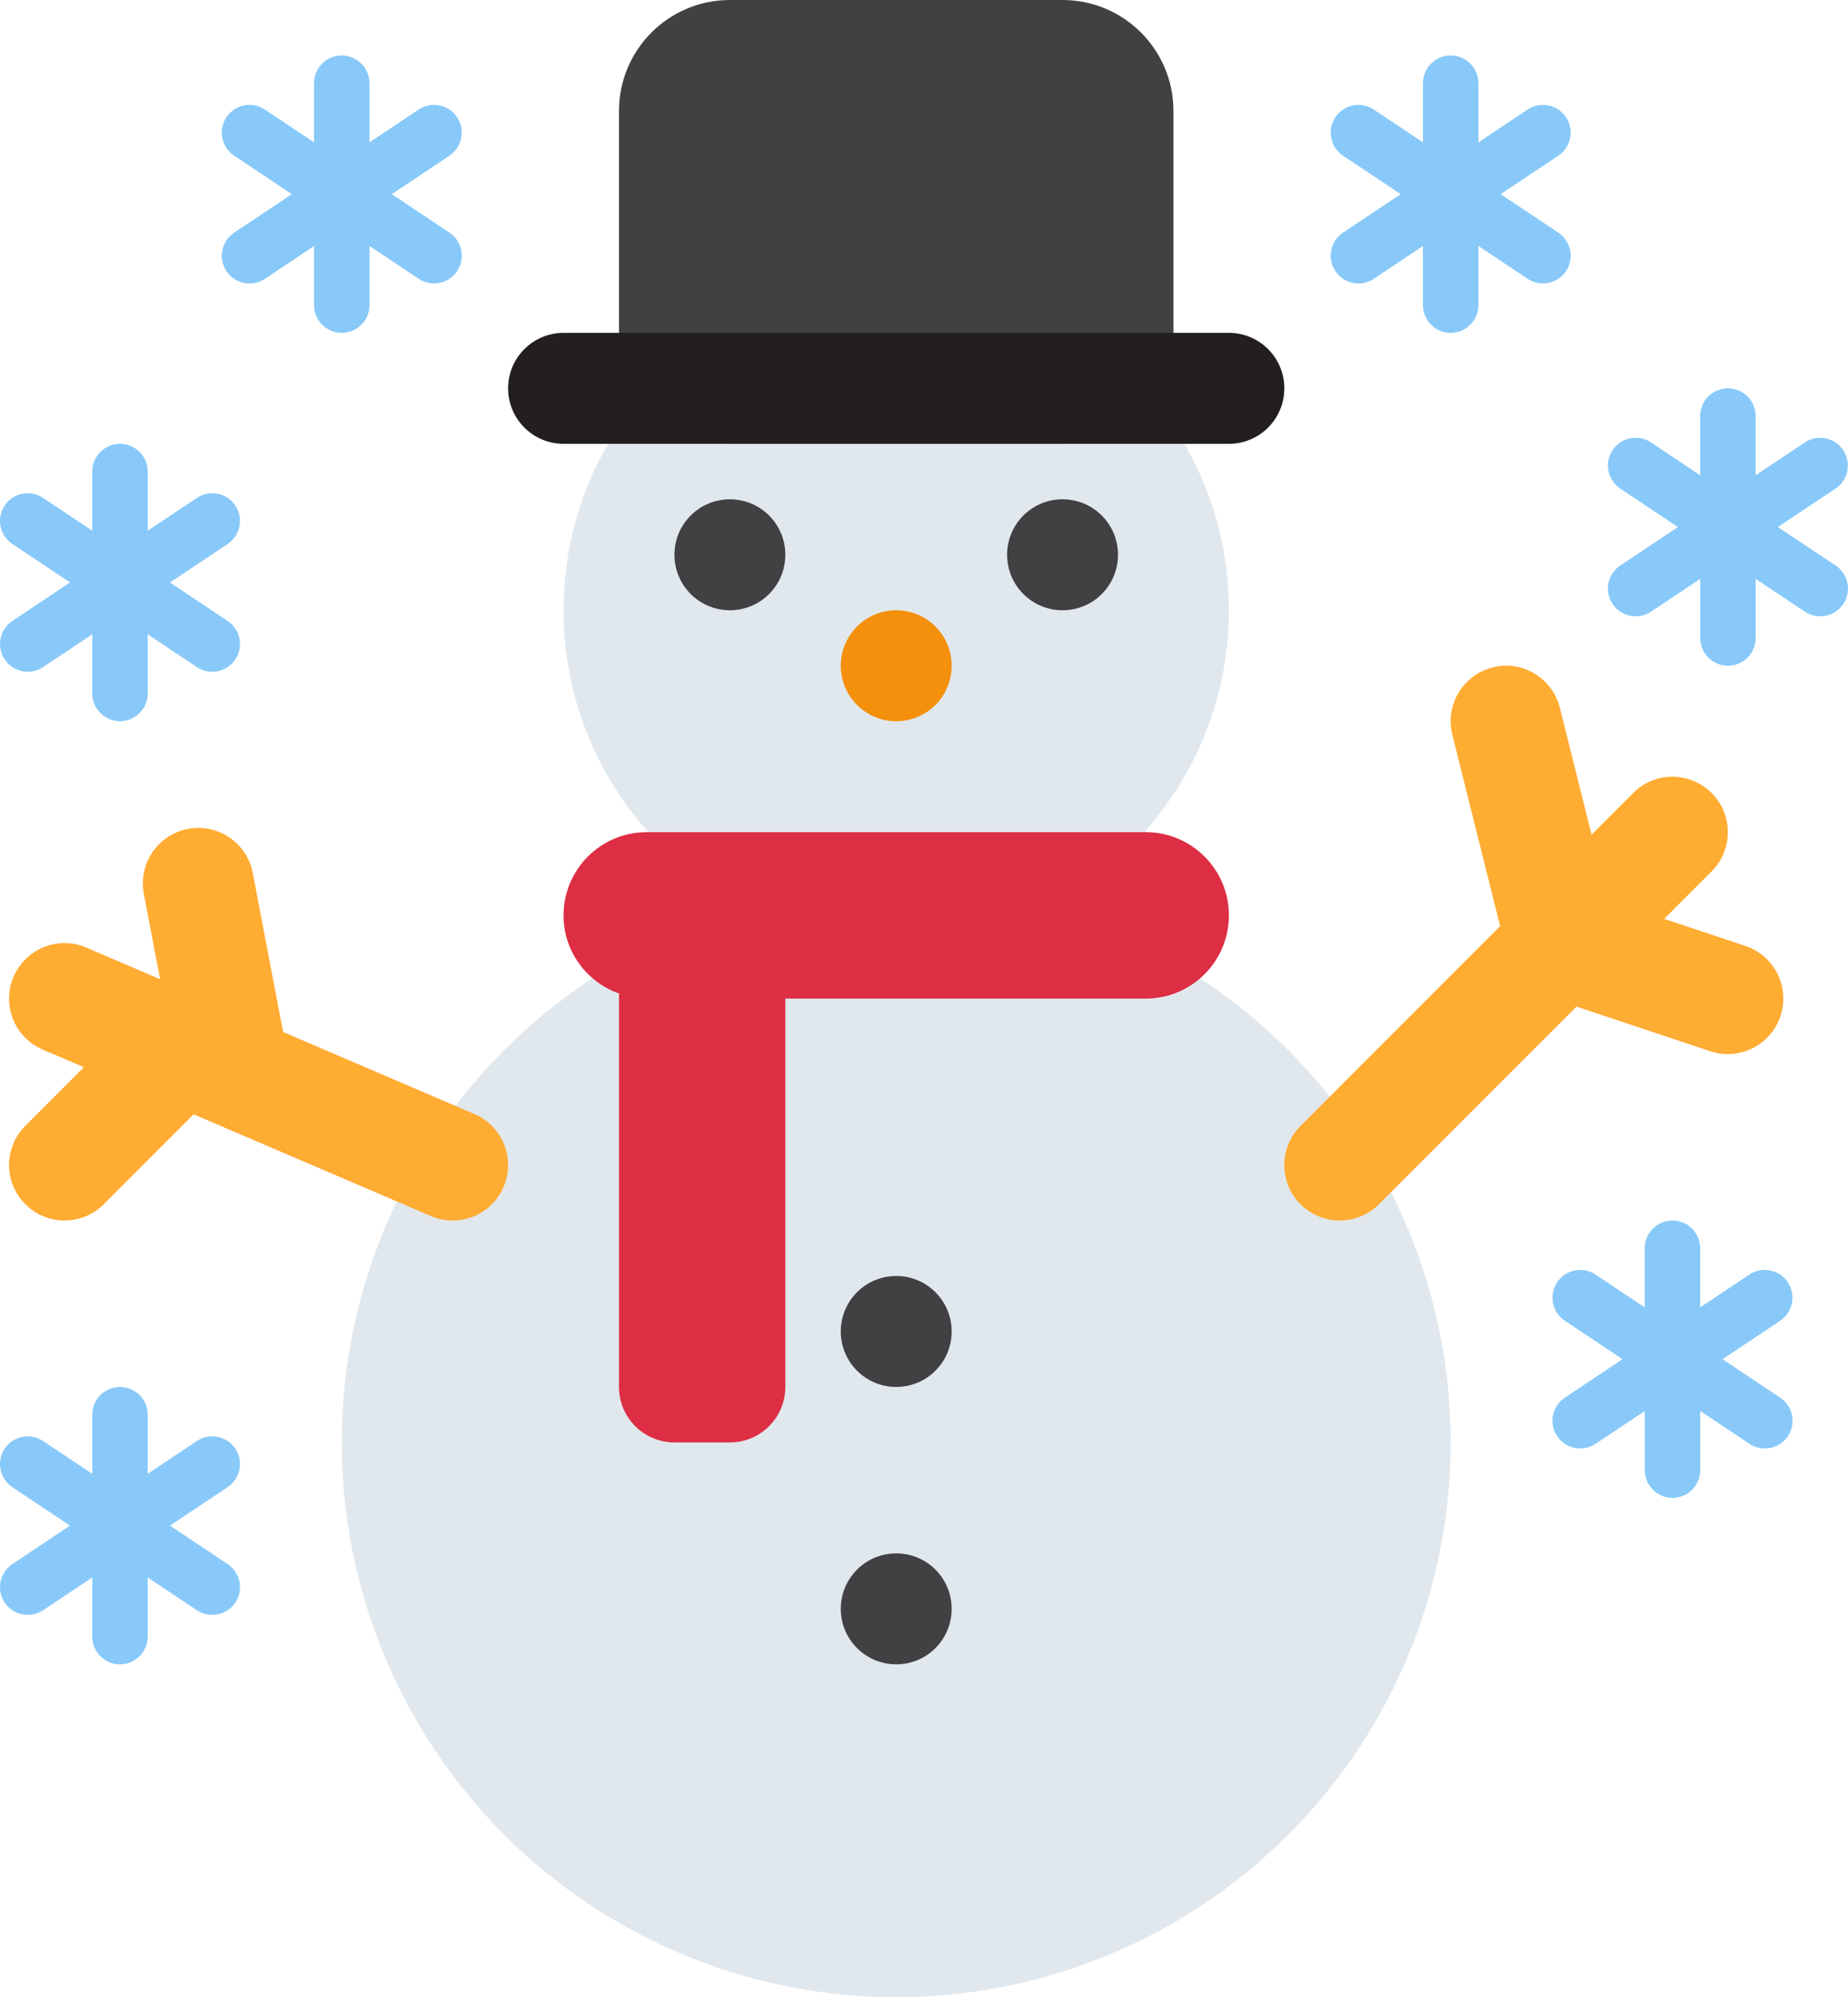 <?xml version="1.0" encoding="UTF-8" standalone="no"?>
<svg
   xmlns:dc="http://purl.org/dc/elements/1.1/"
   xmlns:cc="http://creativecommons.org/ns#"
   xmlns:rdf="http://www.w3.org/1999/02/22-rdf-syntax-ns#"
   xmlns:svg="http://www.w3.org/2000/svg"
   xmlns="http://www.w3.org/2000/svg"
   xmlns:sodipodi="http://sodipodi.sourceforge.net/DTD/sodipodi-0.dtd"
   xmlns:inkscape="http://www.inkscape.org/namespaces/inkscape"
   viewBox="0 0 33.33 36"
   id="svg2"
   version="1.1"
   inkscape:version="0.91 r13725"
   sodipodi:docname="2603.svg"
   width="33.33"
   height="36">
  <defs
     id="defs26" />
  <sodipodi:namedview
     pagecolor="#ffffff"
     bordercolor="#666666"
     borderopacity="1"
     objecttolerance="10"
     gridtolerance="10"
     guidetolerance="10"
     inkscape:pageopacity="0"
     inkscape:pageshadow="2"
     inkscape:window-width="640"
     inkscape:window-height="480"
     id="namedview24"
     showgrid="false"
     inkscape:zoom="6.5555556"
     inkscape:cx="16.163911"
     inkscape:cy="18"
     inkscape:window-x="0"
     inkscape:window-y="0"
     inkscape:window-maximized="0"
     inkscape:current-layer="svg2" />
  <circle
     cx="16.164"
     cy="26"
     r="10"
     id="circle4"
     style="fill:#e1e8ed" />
  <path
     d="m 10.164,11 c 0,-3.314 2.686,-6 6,-6 3.313,0 6,2.686 6,6 0,3.314 -2.687,6 -6,6 -3.314,0 -6,-2.686 -6,-6 z"
     id="path6"
     inkscape:connector-curvature="0"
     style="fill:#e1e8ed" />
  <path
     d="m 21.164,6 c 0,1.104 -0.896,2 -2,2 l -6,0 c -1.104,0 -2,-0.896 -2,-2 l 0,-4 c 0,-1.104 0.896,-2 2,-2 l 6,0 c 1.104,0 2,0.896 2,2 l 0,4 z"
     id="path8"
     inkscape:connector-curvature="0"
     style="fill:#414042" />
  <path
     d="m 23.164,7 c 0,0.552 -0.447,1 -1,1 l -12,0 C 9.612,8 9.164,7.552 9.164,7 c 0,-0.552 0.448,-1 1,-1 l 12,0 c 0.553,0 1,0.448 1,1 z"
     id="path10"
     inkscape:connector-curvature="0"
     style="fill:#231f20" />
  <path
     d="m 20.664,15 -9,0 c -0.829,0 -1.5,0.671 -1.5,1.5 0,0.652 0.419,1.202 1,1.408 l 0,7.092 c 0,0.553 0.448,1 1,1 l 1,0 c 0.552,0 1,-0.447 1,-1 l 0,-7 6.5,0 c 0.828,0 1.5,-0.671 1.5,-1.5 0,-0.829 -0.672,-1.5 -1.5,-1.5 z"
     id="path12"
     inkscape:connector-curvature="0"
     style="fill:#dd2e44" />
  <path
     d="m 17.164,24 c 0,0.553 -0.447,1 -1,1 -0.552,0 -1,-0.447 -1,-1 0,-0.553 0.448,-1 1,-1 0.553,0 1,0.447 1,1 z m 0,5 c 0,0.553 -0.447,1 -1,1 -0.552,0 -1,-0.447 -1,-1 0,-0.553 0.448,-1 1,-1 0.553,0 1,0.447 1,1 z"
     id="path14"
     inkscape:connector-curvature="0"
     style="fill:#414042" />
  <path
     d="m 17.164,12 c 0,0.553 -0.447,1 -1,1 -0.552,0 -1,-0.447 -1,-1 0,-0.553 0.448,-1 1,-1 0.553,0 1,0.447 1,1 z"
     id="path16"
     inkscape:connector-curvature="0"
     style="fill:#f4900c" />
  <path
     d="m 14.164,10 c 0,0.553 -0.448,1 -1,1 -0.552,0 -1,-0.447 -1,-1 0,-0.553 0.448,-1 1,-1 0.552,0 1,0.447 1,1 z m 6,0 c 0,0.553 -0.447,1 -1,1 -0.553,0 -1,-0.447 -1,-1 0,-0.553 0.447,-1 1,-1 0.553,0 1,0.447 1,1 z"
     id="path18"
     inkscape:connector-curvature="0"
     style="fill:#414042" />
  <path
     d="m 8.558,20.081 -3.452,-1.479 -0.547,-2.866 c -0.104,-0.542 -0.624,-0.897 -1.17,-0.795 -0.542,0.104 -0.898,0.627 -0.795,1.17 l 0.294,1.54 -1.33,-0.57 c -0.508,-0.219 -1.096,0.018 -1.313,0.525 -0.218,0.508 0.018,1.096 0.525,1.313 l 0.743,0.318 -1.056,1.056 c -0.391,0.391 -0.391,1.023 0,1.414 0.195,0.195 0.451,0.293 0.707,0.293 0.256,0 0.512,-0.098 0.707,-0.293 l 1.621,-1.621 4.278,1.833 c 0.128,0.056 0.262,0.081 0.394,0.081 0.388,0 0.757,-0.227 0.919,-0.606 0.218,-0.508 -0.018,-1.095 -0.525,-1.313 z m 22.922,-3.03 -1.465,-0.488 0.855,-0.855 c 0.391,-0.391 0.391,-1.023 0,-1.414 -0.391,-0.391 -1.023,-0.391 -1.414,0 l -0.751,0.751 -0.572,-2.287 c -0.134,-0.535 -0.678,-0.865 -1.212,-0.727 -0.536,0.134 -0.862,0.677 -0.727,1.213 l 0.862,3.45 -3.6,3.6 c -0.391,0.391 -0.391,1.023 0,1.414 0.196,0.194 0.452,0.292 0.708,0.292 0.256,0 0.512,-0.098 0.707,-0.293 l 3.563,-3.563 2.413,0.805 c 0.106,0.035 0.213,0.051 0.317,0.051 0.419,0 0.809,-0.265 0.948,-0.684 0.175,-0.524 -0.108,-1.09 -0.632,-1.265 z"
     id="path20"
     inkscape:connector-curvature="0"
     style="fill:#ffac33" />
  <path
     d="m 8.244,2.113 c -0.153,-0.229 -0.463,-0.292 -0.693,-0.138 l -0.887,0.591 0,-1.066 c 0,-0.276 -0.224,-0.5 -0.5,-0.5 -0.276,0 -0.5,0.224 -0.5,0.5 l 0,1.066 -0.887,-0.591 c -0.231,-0.154 -0.54,-0.091 -0.693,0.138 -0.153,0.229 -0.091,0.54 0.139,0.693 l 1.04,0.694 -1.04,0.693 c -0.23,0.154 -0.292,0.464 -0.139,0.694 0.096,0.145 0.255,0.223 0.417,0.223 0.095,0 0.191,-0.027 0.277,-0.084 l 0.886,-0.592 0,1.066 c 0,0.276 0.224,0.5 0.5,0.5 0.276,0 0.5,-0.224 0.5,-0.5 l 0,-1.066 0.887,0.591 c 0.085,0.057 0.182,0.084 0.277,0.084 0.162,0 0.32,-0.078 0.417,-0.223 0.153,-0.229 0.091,-0.54 -0.139,-0.693 l -1.041,-0.693 1.04,-0.693 c 0.23,-0.154 0.292,-0.464 0.139,-0.694 z m -4,7 c -0.153,-0.229 -0.463,-0.292 -0.693,-0.138 l -0.887,0.591 0,-1.066 c 0,-0.276 -0.224,-0.5 -0.5,-0.5 -0.276,0 -0.5,0.224 -0.5,0.5 l 0,1.066 -0.887,-0.591 c -0.231,-0.154 -0.54,-0.091 -0.693,0.138 -0.153,0.229 -0.091,0.54 0.139,0.693 l 1.04,0.693 -1.04,0.693 c -0.23,0.153 -0.292,0.464 -0.139,0.693 0.096,0.145 0.255,0.223 0.417,0.223 0.095,0 0.191,-0.027 0.277,-0.084 l 0.886,-0.59 0,1.066 c 0,0.276 0.224,0.5 0.5,0.5 0.276,0 0.5,-0.224 0.5,-0.5 l 0,-1.066 0.887,0.591 c 0.085,0.057 0.182,0.084 0.277,0.084 0.162,0 0.32,-0.078 0.417,-0.223 0.153,-0.229 0.091,-0.54 -0.139,-0.693 l -1.041,-0.693 1.04,-0.693 c 0.23,-0.154 0.292,-0.464 0.139,-0.694 z m 0,17 c -0.153,-0.229 -0.463,-0.292 -0.693,-0.139 l -0.887,0.592 0,-1.066 c 0,-0.276 -0.224,-0.5 -0.5,-0.5 -0.276,0 -0.5,0.224 -0.5,0.5 l 0,1.066 -0.887,-0.591 c -0.231,-0.153 -0.541,-0.091 -0.693,0.139 -0.153,0.229 -0.091,0.54 0.139,0.693 L 1.263,27.5 0.223,28.193 c -0.23,0.153 -0.292,0.464 -0.139,0.693 0.096,0.145 0.255,0.223 0.417,0.223 0.095,0 0.191,-0.027 0.277,-0.084 l 0.886,-0.591 0,1.066 c 0,0.276 0.224,0.5 0.5,0.5 0.276,0 0.5,-0.224 0.5,-0.5 l 0,-1.066 0.887,0.591 c 0.085,0.057 0.182,0.084 0.277,0.084 0.162,0 0.32,-0.078 0.417,-0.223 0.153,-0.229 0.091,-0.54 -0.139,-0.693 l -1.041,-0.693 1.04,-0.693 c 0.23,-0.154 0.292,-0.464 0.139,-0.694 z M 32.065,9.5 l 1.04,-0.693 c 0.23,-0.153 0.292,-0.464 0.139,-0.693 -0.153,-0.229 -0.463,-0.292 -0.693,-0.139 l -0.887,0.591 0,-1.066 c 0,-0.276 -0.224,-0.5 -0.5,-0.5 -0.276,0 -0.5,0.224 -0.5,0.5 l 0,1.066 -0.887,-0.591 c -0.231,-0.153 -0.541,-0.091 -0.693,0.139 -0.153,0.229 -0.091,0.54 0.139,0.693 l 1.04,0.693 -1.04,0.693 c -0.23,0.153 -0.292,0.464 -0.139,0.693 0.096,0.145 0.255,0.223 0.417,0.223 0.095,0 0.191,-0.027 0.277,-0.084 l 0.887,-0.591 0,1.066 c 0,0.276 0.224,0.5 0.5,0.5 0.276,0 0.5,-0.224 0.5,-0.5 l 0,-1.066 0.887,0.591 c 0.085,0.057 0.182,0.084 0.277,0.084 0.162,0 0.32,-0.078 0.417,-0.223 0.153,-0.229 0.091,-0.54 -0.139,-0.693 l -1.042,-0.693 z m 0.179,13.613 c -0.153,-0.229 -0.463,-0.292 -0.693,-0.139 l -0.887,0.592 0,-1.066 c 0,-0.276 -0.224,-0.5 -0.5,-0.5 -0.276,0 -0.5,0.224 -0.5,0.5 l 0,1.066 -0.887,-0.591 c -0.231,-0.153 -0.541,-0.091 -0.693,0.139 -0.153,0.229 -0.091,0.54 0.139,0.693 l 1.04,0.693 -1.04,0.693 c -0.23,0.153 -0.292,0.464 -0.139,0.693 0.096,0.145 0.255,0.223 0.417,0.223 0.095,0 0.191,-0.027 0.277,-0.084 l 0.887,-0.591 0,1.066 c 0,0.276 0.224,0.5 0.5,0.5 0.276,0 0.5,-0.224 0.5,-0.5 l 0,-1.066 0.887,0.591 c 0.085,0.057 0.182,0.084 0.277,0.084 0.162,0 0.32,-0.078 0.417,-0.223 0.153,-0.229 0.091,-0.54 -0.139,-0.693 l -1.04,-0.693 1.04,-0.693 c 0.228,-0.154 0.29,-0.464 0.137,-0.694 z m -4.139,-18.92 -1.04,-0.693 1.04,-0.693 c 0.23,-0.153 0.292,-0.464 0.139,-0.693 -0.153,-0.229 -0.463,-0.292 -0.693,-0.139 l -0.887,0.591 0,-1.066 c 0,-0.276 -0.224,-0.5 -0.5,-0.5 -0.276,0 -0.5,0.224 -0.5,0.5 l 0,1.066 -0.887,-0.591 c -0.231,-0.153 -0.541,-0.091 -0.693,0.139 -0.153,0.229 -0.091,0.54 0.139,0.693 l 1.04,0.693 -1.04,0.693 c -0.23,0.153 -0.292,0.464 -0.139,0.693 0.096,0.145 0.255,0.223 0.417,0.223 0.095,0 0.191,-0.027 0.277,-0.084 l 0.886,-0.591 0,1.066 c 0,0.276 0.224,0.5 0.5,0.5 0.276,0 0.5,-0.224 0.5,-0.5 l 0,-1.066 0.887,0.591 c 0.085,0.057 0.182,0.084 0.277,0.084 0.162,0 0.32,-0.078 0.417,-0.223 0.152,-0.229 0.09,-0.539 -0.14,-0.693 z"
     id="path22"
     inkscape:connector-curvature="0"
     style="fill:#88c9f9" />
</svg>
